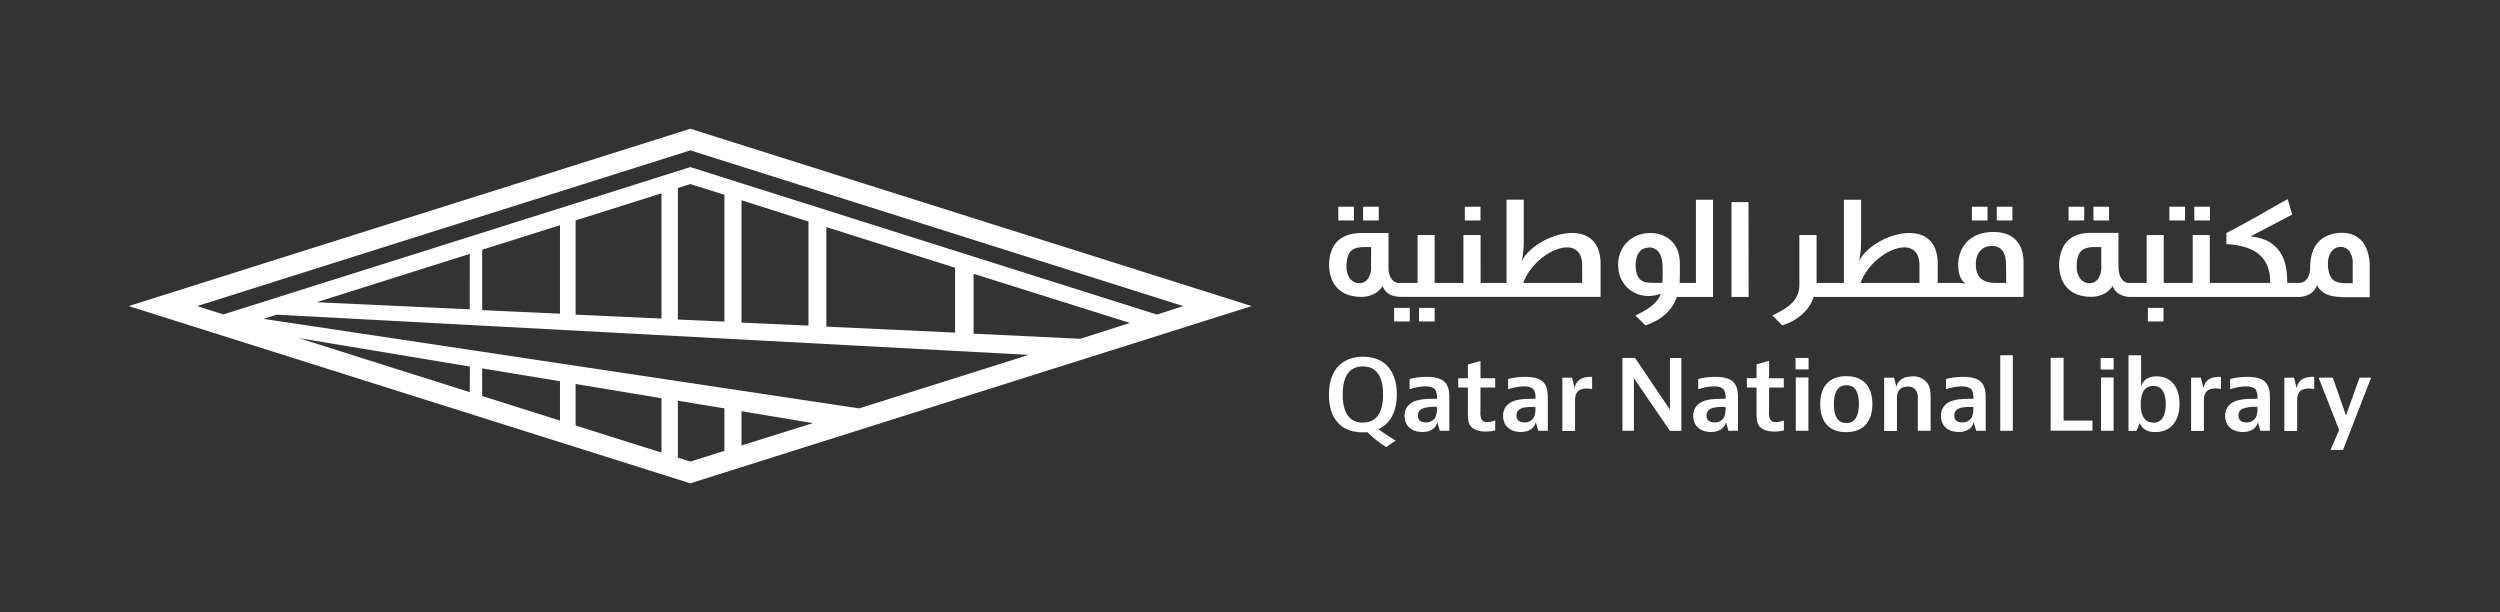 <svg xmlns="http://www.w3.org/2000/svg" data-name="Layer 1" viewBox="0 0 703.15 172.15"><rect x="0" y="0" width="703.15" height="172.15" fill="#333333" stroke="none"/><path d="M36.21 86.09l157.94 49.85 157.9-49.85-157.9-49.88zm95.91 24.2L84 95.09l48.16 8zm25.38 8l-21.88-6.91v-7.77l21.88 3.61zm28.55 9l-24.16-7.62V108l24.16 4zm17.7-.47l-9.6 3-3.49-1.1V112.7l13.09 2.16zm4.81-1.52v-9.65l20.09 3.35zm33.1-10.44L74.1 89.68l3.74-1.18 211.52 11.31zM89.07 85l43.05-13.59V87zm46.55 2.23V70.25l21.88-6.91v24.89zm26.27 1.26V62l24.16-7.63V89.6zm28.77 1.38v-37l3.49-1.1 9.6 3v35.68zm17.9.86V56.32l18.83 6v29.26zm23.86 1.14v-28l36.21 11.43v18.25zm71.42 3.42l-30-1.44V77l43.96 13.83zm21.58-6.81L194.15 47 62.85 88.43l-7.39-2.34 138.69-43.8 138.66 43.8zm78.09-1.89h-4.39v3.82h4.39zm-7 0h-4.4v3.82h4.4zm212 0h-4.4v3.82h4.4zm50-3h8v-8.7a12.47 12.47 0 00-1.35-5.89c-2.83-5-10-4-12.86-1.18-1.6 1.58-2.54 4-2.54 7.42 0 2.2-1.07 4.31-2.91 4.31h-3.55c0-3.69-.41-9.16-5.69-11.85a14.89 14.89 0 00-4.64-1.2l11.73-6.16-1.26-4.34c-8.33 4.62-8.57 5-17.24 9.54v3.11c8.73.51 12.33 4.22 12.33 10.93h-17V66.11h-4.81v13.47h-8.15V66.11h-4.8v13.47h-5a2.11 2.11 0 01-1.26-.38c-1.62-1.11-1.67-3.42-1.67-5v-8.7h-7.42c-1 0-4.48-.14-6.9 2.28s-2.91 7.19-1.79 10.3a7.46 7.46 0 004.69 4.81 11.31 11.31 0 003.7.58 7.57 7.57 0 003.32-.67 6.11 6.11 0 002.4-1.88 4.75 4.75 0 00.36-.5 4.3 4.3 0 001.8 2.25 6.59 6.59 0 003.63.84h46.48a6.7 6.7 0 003.6-.83 5 5 0 002-2.5c.67 1.62 2.55 3.33 6.81 3.33zm-2.74-12.8a3.09 3.09 0 015-.15 5.58 5.58 0 01.95 3.57v5.45h-1.93c-2.23 0-3.78-.5-4.51-2.31-.5-1.22-1.09-4.62.5-6.64zM591 74.93a5.57 5.57 0 01-.94 3.58 3 3 0 01-2.42 1.14 3.16 3.16 0 01-2.54-1.29 5.4 5.4 0 01-1-3.36c0-2 .37-3.41 1.11-4.25s2-1.26 3.89-1.26h1.9zM380.8 58.15h-4.39V62h4.39zm179.8 7.1c-6.54 0-9.83 4.38-9.83 9.19 0 2.68.72 4.38 2.11 5.4a7.39 7.39 0 00-2.11-.26H545v-5.41c0-14.08-18.17-8.43-22.12-.76a26.84 26.84 0 00.42-2.68 27.5 27.5 0 00.15-2.91V56.17h-4.84v23.41h-7.68V66.11h-4.84v14.07c0 4.52-3.68 6.66-7.6 8.56l2.82 2.77c2.17-.7 7-2.69 8.83-8h59v-9.57c0-5.29-2.64-8.69-8.54-8.69zm-20.73 14.33h-16.56c3.14-8.86 16.56-14.69 16.56-4.92zm24.4 0h-2.88c-3.93 0-5.67-1.74-5.67-5.29 0-3 1.66-5.11 4.5-5.11 2.53 0 4 1.59 4 5.37zM566 58.15h-4.39V62H566zm20.21 0h-4.4V62h4.4zm-198.42 0h-4.4V62h4.4zm205.4 0h-4.39V62h4.39zm-34.17 0h-4.4V62H559zm-67.24-1.3H487v26.66h4.82zm-75.37 1.3H412V62h4.4zM428 73.42a25.18 25.18 0 00.42-2.69 27.36 27.36 0 00.15-2.91V56.16h-4.84v23.42h-7.3V66.11h-4.83v13.47h-8.09V66.11h-4.8v13.47h-5.18c-2.09 0-3-2.22-3-4.25v-9.79h-7.42c-1 0-4.57 0-6.91 2.28-2.54 2.49-2.9 7.19-1.78 10.3a7.43 7.43 0 001.83 3 7.55 7.55 0 002.86 1.79 11.29 11.29 0 003.69.58 7.62 7.62 0 003.33-.67 6.26 6.26 0 002.4-1.88 4.59 4.59 0 00.35-.5c.6 1.62 1.93 3.05 5.36 3.05h55.94v-9.32c-.04-14.09-18.18-8.43-22.18-.75zm-42.38 1.51a5.57 5.57 0 01-.95 3.58 3 3 0 01-2.41 1.14 3.16 3.16 0 01-2.54-1.29 5.4 5.4 0 01-1-3.36c0-2 .37-3.41 1.11-4.25s2-1.26 3.9-1.26h1.92zM445 79.58h-16.56c3.14-8.85 16.56-14.7 16.56-4.92zm169.56-21.43h-4.4V62h4.4zm7 0h-4.39V62h4.39zM467.13 82.61c-1.06 2.91-4 4.61-7.15 6.13l2.82 2.77c2.18-.7 7-2.69 8.84-8h10.16V56.17H477v23.41h-4.59c.07-1.13.07-2.45.07-4.19s.36-7-4.78-9.18a8.86 8.86 0 00-3.51-.67 9.3 9.3 0 00-3.9.79 8.74 8.74 0 00-2.86 2 8.57 8.57 0 00-1.73 2.86 9 9 0 00-.58 3.22c-.04 6.59 6 10.44 12.01 8.2zm-3.32-13c.13 0 3.28-.26 3.74 4.24a41.53 41.53 0 010 5.7h-3.17c-1.72-.06-2.81-.36-3.6-1.61-1.11-1.7-1.57-8.3 3.03-8.3zM632.07 106a19.63 19.63 0 00-4.82.6v2.83h.22a13.91 13.91 0 014.19-.76c1.48 0 2.4.38 2.84 1a4.64 4.64 0 01.43 2.5c-2.61 0-5.28 0-7.08 1.09a4.11 4.11 0 00-2 3.71c0 3 2.18 4.53 5 4.53 2.67 0 3.93-1.42 4.2-2.78l.71 2.45h2.67v-8.61c0-1.64 0-3.33-.87-4.58-.94-1.4-2.79-1.98-5.49-1.98zm2.86 8.78a6 6 0 01-.43 2.61 3 3 0 01-2.73 1.42c-1.47 0-2.18-.76-2.18-1.93a2 2 0 011.09-1.88 9.75 9.75 0 014.25-.55zm11-5.62l-.7-2.94h-2.73v15h3.6v-8.4c0-1.17 0-3.54 3.22-3.54a8.41 8.41 0 011.58.16V106h-.38c-2.18 0-4.03.63-4.58 3.14zm17.72-2.94l-3.82 10.63-3.7-10.63h-4l5.78 14.72-2.45 5.61H659l7.9-20.33zm-72.82-2.29h3.65v-3.22h-3.65zM552.15 106a19.77 19.77 0 00-4.83.6v2.83h.22a13.93 13.93 0 014.2-.76c1.47 0 2.4.38 2.84 1a4.64 4.64 0 01.43 2.5c-2.62 0-5.29 0-7.09 1.09a4.11 4.11 0 00-2 3.71c0 3 2.18 4.53 5 4.53 2.67 0 3.92-1.42 4.19-2.78l.71 2.45h2.68v-8.61c0-1.64 0-3.33-.88-4.58-.92-1.4-2.77-1.98-5.47-1.98zm2.86 8.78a6 6 0 01-.43 2.61 3 3 0 01-2.73 1.42c-1.47 0-2.18-.76-2.18-1.93a2 2 0 011.09-1.88c.93-.5 2.34-.55 4.25-.55zm64.72-5.62l-.73-2.96h-2.73v15h3.6v-8.4c0-1.17 0-3.54 3.22-3.54a8.41 8.41 0 011.58.16V106h-.38c-2.16 0-4.02.63-4.56 3.14zm-176.86 0l-.71-2.94h-2.73v15H443v-8.4c0-1.17 0-3.54 3.22-3.54a8.41 8.41 0 011.58.16V106h-.38c-2.15 0-4.01.63-4.55 3.14zm119.72 12h3.54V99.93h-3.54zM482.47 106a19.77 19.77 0 00-4.83.6v2.83h.22a13.93 13.93 0 014.2-.76c1.47 0 2.4.38 2.83 1a4.55 4.55 0 01.44 2.5c-2.62 0-5.29 0-7.09 1.09a4.11 4.11 0 00-2 3.71c0 3 2.18 4.53 5 4.53 2.67 0 3.93-1.42 4.2-2.78l.71 2.45h2.67v-8.61c0-1.64 0-3.33-.87-4.58-.95-1.4-2.79-1.98-5.48-1.98zm2.86 8.78a5.85 5.85 0 01-.44 2.61 2.94 2.94 0 01-2.72 1.42c-1.48 0-2.18-.76-2.18-1.93a2 2 0 011.09-1.88c.92-.5 2.34-.55 4.25-.55zm52.49-8.89c-2.59 0-4 1.15-4.45 2.89l-.65-2.56h-2.78v15h3.6V112c0-1.2.32-3.27 3-3.27a2.6 2.6 0 012.37 1.09 4.16 4.16 0 01.49 2.45v8.89h3.6v-8.83c0-1.8 0-3.27-.87-4.53a4.9 4.9 0 00-4.31-1.93zm-32.79-2h3.65v-3.22H505zm.05 17.28h3.55v-15h-3.55zm-7.49-19.68l-3.54 1v3.87h-2.73V109h2.73v6.82c0 1.58 0 2.86.65 3.87s2.24 1.69 4.31 1.69a10.78 10.78 0 002.72-.33v-2.73h-.22a5.69 5.69 0 01-2 .39 1.72 1.72 0 01-1.61-.71 4.4 4.4 0 01-.33-2.24V109h4.14v-2.61h-4.14zm-27.9 13.74l-9.82-14.56h-3.54v20.5h3.22v-14.81l10.14 14.83h3.21v-20.5h-3.21zm49.62-9.43c-4.71 0-7.36 2.78-7.36 7.9s2.7 7.85 7.31 7.85 7.36-2.78 7.36-7.9-2.7-7.83-7.31-7.83zm0 13.19c-2.4 0-3.51-1.94-3.51-5.32 0-3.21 1-5.31 3.51-5.31s3.52 1.93 3.52 5.31c-.03 3.24-1.04 5.33-3.55 5.33zm71.61 2.18h3.55v-15h-3.55zm15.7-15.32c-2.51 0-3.92 1.15-4.41 2.84v-8.76h-3.55v21.26h2.24l.92-2.24c.66 1.75 2.13 2.57 4.39 2.57 4.28 0 6.79-3 6.79-7.91s-2.48-7.74-6.41-7.74zm-1 13c-2.54 0-3.52-2.13-3.52-5.15s1-5.15 3.52-5.15 3.51 2.1 3.51 5.12-.96 5.23-3.49 5.23zm-25.21-18.21h-3.65v20.5h11.77v-2.84h-8.12zM401.28 106a19.63 19.63 0 00-4.82.6v2.83h.22a13.91 13.91 0 014.19-.76c1.48 0 2.4.38 2.84 1a4.55 4.55 0 01.44 2.5c-2.62 0-5.29 0-7.09 1.09a4.11 4.11 0 00-2 3.71c0 3 2.18 4.53 5 4.53 2.67 0 3.93-1.42 4.2-2.78l.71 2.45h2.67v-8.61c0-1.64 0-3.33-.87-4.58-.94-1.4-2.77-1.98-5.49-1.98zm2.87 8.78a5.85 5.85 0 01-.44 2.61 3 3 0 01-2.73 1.42c-1.47 0-2.18-.76-2.18-1.93a2 2 0 011.09-1.88 9.77 9.77 0 014.26-.55zm-11.28-3.84c0-6.52-3.34-10.6-9.49-10.6s-9.6 4-9.6 10.66 3.33 10.6 9.49 10.6c.44 0 .88 0 1.3-.06a30.24 30.24 0 005.35 4.2l2.62-1.82c-.27-.12-3.29-2.06-4.87-3.21 3.38-1.53 5.2-5 5.2-9.79zm-9.55 7.93c-3.66 0-5.67-2.62-5.67-7.91s2-7.9 5.67-7.9 5.68 2.61 5.68 7.9-2 7.89-5.68 7.89zm33.09-17.34l-3.55 1v3.87h-2.72v2.6h2.72v6.82c0 1.58 0 2.86.66 3.87s2.23 1.69 4.31 1.69a10.78 10.78 0 002.72-.33v-2.73h-.22a5.71 5.71 0 01-2 .39 1.74 1.74 0 01-1.61-.71 4.52 4.52 0 01-.32-2.24V109h4.14v-2.61h-4.14zM429 106a19.77 19.77 0 00-4.83.6v2.83h.22a13.93 13.93 0 014.2-.76c1.47 0 2.4.38 2.83 1a4.55 4.55 0 01.44 2.5c-2.62 0-5.29 0-7.09 1.09a4.11 4.11 0 00-2 3.71c0 3 2.18 4.53 5 4.53 2.67 0 3.92-1.42 4.19-2.78l.71 2.45h2.67v-8.61c0-1.64 0-3.33-.87-4.58-.92-1.4-2.77-1.98-5.47-1.98zm2.86 8.78a5.85 5.85 0 01-.44 2.61 2.93 2.93 0 01-2.72 1.42c-1.47 0-2.18-.76-2.18-1.93a2 2 0 011.09-1.88c.92-.5 2.34-.55 4.25-.55z" fill="#fff"/></svg>